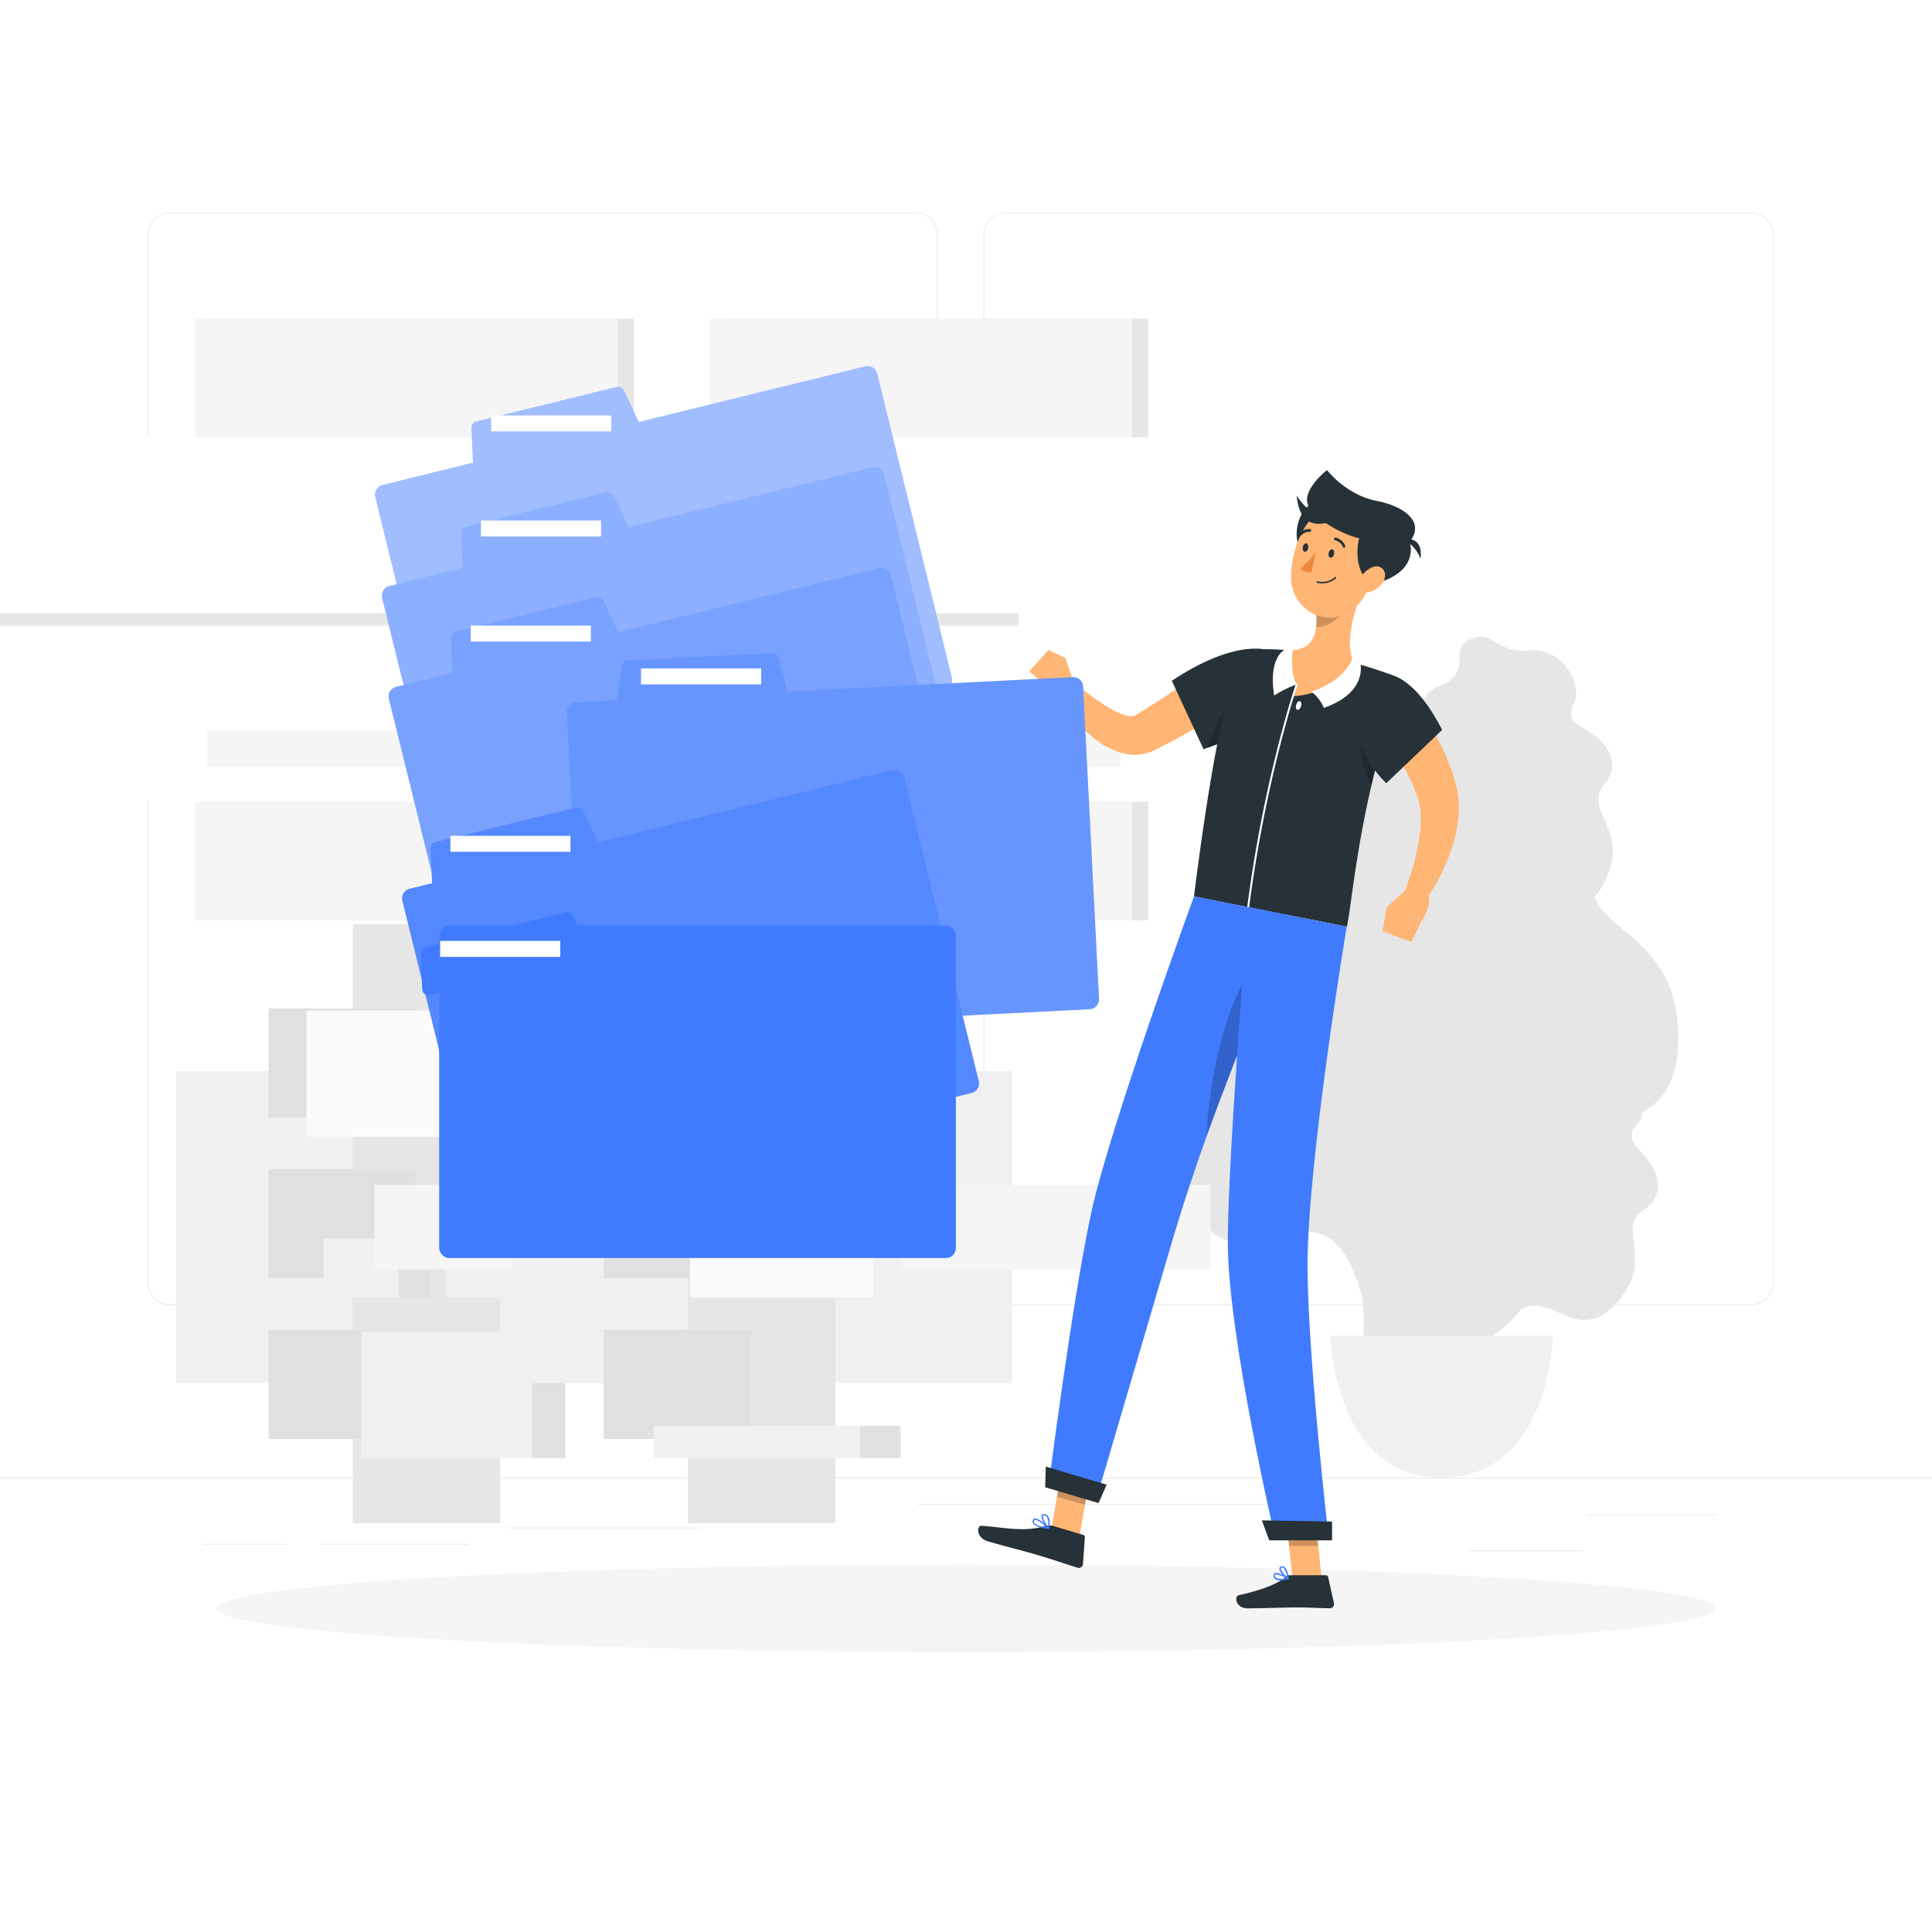 <svg class="animated" id="freepik_stories-filing-system" xmlns="http://www.w3.org/2000/svg" viewBox="0 0 500 500" version="1.1" xmlns:xlink="http://www.w3.org/1999/xlink" xmlns:svgjs="http://svgjs.com/svgjs"><style>svg#freepik_stories-filing-system:not(.animated) .animable {opacity: 0;}svg#freepik_stories-filing-system.animated #freepik--Character--inject-1 {animation: 2.2s 1 forwards ease-in slideLeft,1.5s Infinite  linear floating;animation-delay: 0s,2.2s;}svg#freepik_stories-filing-system.animated #freepik--filing-system--inject-1 {animation: 2.2s 1 forwards ease-in slideLeft,1.5s Infinite  linear floating;animation-delay: 0s,2.2s;}            @keyframes slideLeft {                0% {                    opacity: 0;                    transform: translateX(-30px);                }                100% {                    opacity: 1;                    transform: translateX(0);                }            }                    @keyframes floating {                0% {                    opacity: 1;                    transform: translateY(0px);                }                50% {                    transform: translateY(-10px);                }                100% {                    opacity: 1;                    transform: translateY(0px);                }            }        </style><g id="freepik--background-complete--inject-1" class="animable" style="transform-origin: 250px 228.23px;"><rect y="382.4" width="500" height="0.25" style="fill: rgb(235, 235, 235); transform-origin: 250px 382.525px;" id="elvf2qse6kqwh" class="animable"></rect><rect x="410.77" y="391.92" width="33.12" height="0.25" style="fill: rgb(235, 235, 235); transform-origin: 427.33px 392.045px;" id="elckz4mk4qk3" class="animable"></rect><rect x="131.47" y="395.31" width="49.86" height="0.25" style="fill: rgb(235, 235, 235); transform-origin: 156.4px 395.435px;" id="elzdz2pal6d1f" class="animable"></rect><rect x="380.24" y="401.21" width="29.53" height="0.25" style="fill: rgb(235, 235, 235); transform-origin: 395.005px 401.335px;" id="elhfrh6ys3fdr" class="animable"></rect><rect x="52.46" y="399.53" width="21.6" height="0.25" style="fill: rgb(235, 235, 235); transform-origin: 63.26px 399.655px;" id="ellego8dcxo3" class="animable"></rect><rect x="82.96" y="399.53" width="38.37" height="0.25" style="fill: rgb(235, 235, 235); transform-origin: 102.145px 399.655px;" id="elrh397n4yllr" class="animable"></rect><rect x="237.54" y="389.21" width="93.68" height="0.25" style="fill: rgb(235, 235, 235); transform-origin: 284.38px 389.335px;" id="elj5tfovhlvdh" class="animable"></rect><path d="M237,337.8H43.91a5.71,5.71,0,0,1-5.7-5.71V60.66A5.71,5.71,0,0,1,43.91,55H237a5.71,5.71,0,0,1,5.71,5.71V332.09A5.71,5.71,0,0,1,237,337.8ZM43.91,55.2a5.46,5.46,0,0,0-5.45,5.46V332.09a5.46,5.46,0,0,0,5.45,5.46H237a5.47,5.47,0,0,0,5.46-5.46V60.66A5.47,5.47,0,0,0,237,55.2Z" style="fill: rgb(235, 235, 235); transform-origin: 140.46px 196.4px;" id="eluufc1y0m7p" class="animable"></path><path d="M453.31,337.8H260.21a5.72,5.72,0,0,1-5.71-5.71V60.66A5.72,5.72,0,0,1,260.21,55h193.1A5.71,5.71,0,0,1,459,60.66V332.09A5.71,5.71,0,0,1,453.31,337.8ZM260.21,55.2a5.47,5.47,0,0,0-5.46,5.46V332.09a5.47,5.47,0,0,0,5.46,5.46h193.1a5.47,5.47,0,0,0,5.46-5.46V60.66a5.47,5.47,0,0,0-5.46-5.46Z" style="fill: rgb(235, 235, 235); transform-origin: 356.75px 196.4px;" id="elkpaa5l7d039" class="animable"></path><g id="el0bxe3cak0sla"><rect x="187.87" y="82.48" width="109.31" height="155.68" style="fill: rgb(230, 230, 230); transform-origin: 242.525px 160.32px; transform: rotate(180deg);" class="animable"></rect></g><g id="el8q4vx1x2q0q"><rect x="183.69" y="82.48" width="109.31" height="155.68" style="fill: rgb(245, 245, 245); transform-origin: 238.345px 160.32px; transform: rotate(180deg);" class="animable"></rect></g><g id="ell8ljkhkxmfa"><rect x="167.51" y="113.18" width="141.66" height="94.29" style="fill: rgb(255, 255, 255); transform-origin: 238.34px 160.325px; transform: rotate(90deg);" class="animable"></rect></g><g id="el1mpbxouo1tw"><rect x="121.94" y="158.74" width="141.66" height="3.16" style="fill: rgb(230, 230, 230); transform-origin: 192.77px 160.32px; transform: rotate(90deg);" class="animable"></rect></g><g id="elfp90mrzc58c"><rect x="186.79" y="189.09" width="103.1" height="9.41" style="fill: rgb(245, 245, 245); transform-origin: 238.34px 193.795px; transform: rotate(180deg);" class="animable"></rect></g><g id="elj4dmlm5cuy"><rect x="186.79" y="101.85" width="103.1" height="9.41" style="fill: rgb(245, 245, 245); transform-origin: 238.34px 106.555px; transform: rotate(180deg);" class="animable"></rect></g><g id="elsvu4dyrla59"><rect x="54.72" y="82.48" width="109.31" height="155.68" style="fill: rgb(230, 230, 230); transform-origin: 109.375px 160.32px; transform: rotate(180deg);" class="animable"></rect></g><g id="elcrqltqzw81u"><rect x="50.54" y="82.48" width="109.31" height="155.68" style="fill: rgb(245, 245, 245); transform-origin: 105.195px 160.32px; transform: rotate(180deg);" class="animable"></rect></g><g id="elc85pxz4ppc"><rect x="34.36" y="113.18" width="141.66" height="94.29" style="fill: rgb(255, 255, 255); transform-origin: 105.19px 160.325px; transform: rotate(90deg);" class="animable"></rect></g><g id="elu5twk5xn0t"><rect x="-11.2" y="158.74" width="141.66" height="3.16" style="fill: rgb(230, 230, 230); transform-origin: 59.63px 160.32px; transform: rotate(90deg);" class="animable"></rect></g><g id="elt5cf4b5mzh"><rect x="53.65" y="189.09" width="103.1" height="9.41" style="fill: rgb(245, 245, 245); transform-origin: 105.2px 193.795px; transform: rotate(180deg);" class="animable"></rect></g><g id="eluml28avlv9"><rect x="53.65" y="101.85" width="103.1" height="9.41" style="fill: rgb(245, 245, 245); transform-origin: 105.2px 106.555px; transform: rotate(180deg);" class="animable"></rect></g><path d="M425.2,287.82c5.62-3.34,9.77-9,9.05-22-1.22-21.73-17.84-24.26-21.6-33.67a17.8,17.8,0,0,0,3.24-5.22c5.53-12.76-6.58-17.44-.41-24.38,3.73-4.2,1-9.81-3.4-12.61s-6.9-3.51-4.72-7.93c2.33-4.74-3.07-14.49-11.29-13.69-9.2.9-9.28-5.41-15.41-2.95s.95,8.67-8.17,12.2a6.81,6.81,0,0,0-4,3.45c-5.84-2.57-12.88-3-19,.87-15.09,9.5-20.68-1.31-29.12,8.23s9.14,14.11-3.54,28.08c-8.46,9.33-2.17,18.26,6.9,23.05h0c-10,.5-14.69,13.11-11.07,18.35,3.38,4.9.6,6.16-4.24,10.32s-7,11.31-1.83,15.67c8.6,7.2-5,14.94,3.82,29.21,12.52,20.16,32.25-14.54,42,20.5,1.27,4.57-.86,16.35,2.53,17.21,6.31,8.16,22.45,5.24,30.34,1.17.88-.42-.49-6.81.3-7.38a34.25,34.25,0,0,0,8.1-7.53c8.56-4.42,14.75,10.27,25.49-2.49,9-10.64-1.3-18.6,6.61-23.48,4.78-3,3.81-9.09.36-13.05s-5.6-5.34-2.25-9A6.17,6.17,0,0,0,425.2,287.82Z" style="fill: rgb(230, 230, 230); transform-origin: 368.969px 261.251px;" id="el2mw33wpbxf7" class="animable"></path><path d="M344.28,345.66S345,382.4,373.1,382.4s28.81-36.74,28.81-36.74Z" style="fill: rgb(240, 240, 240); transform-origin: 373.095px 364.03px;" id="elbrp1g3jodg" class="animable"></path><g id="el54fcuzkucbv"><rect x="45.56" y="277.21" width="129.62" height="80.75" style="fill: rgb(240, 240, 240); transform-origin: 110.37px 317.585px; transform: rotate(90deg);" class="animable"></rect></g><g id="elyxt3aapr6gl"><rect x="91.29" y="239.17" width="38.16" height="71.88" style="fill: rgb(230, 230, 230); transform-origin: 110.37px 275.11px; transform: rotate(90deg);" class="animable"></rect></g><g id="elp37s55boqv"><rect x="91.29" y="280.75" width="38.16" height="71.88" style="fill: rgb(230, 230, 230); transform-origin: 110.37px 316.69px; transform: rotate(90deg);" class="animable"></rect></g><g id="elzknux9htxfs"><rect x="91.29" y="322.33" width="38.16" height="71.88" style="fill: rgb(230, 230, 230); transform-origin: 110.37px 358.27px; transform: rotate(90deg);" class="animable"></rect></g><g id="elhkx5srmv0aw"><rect x="69.49" y="260.97" width="38.16" height="28.27" style="fill: rgb(224, 224, 224); transform-origin: 88.57px 275.105px; transform: rotate(90deg);" class="animable"></rect></g><g id="eleax7nl9uade"><rect x="69.49" y="302.55" width="38.16" height="28.27" style="fill: rgb(224, 224, 224); transform-origin: 88.57px 316.685px; transform: rotate(90deg);" class="animable"></rect></g><g id="ell90r5xzhf"><rect x="115.36" y="320.52" width="19.59" height="15.24" style="fill: rgb(240, 240, 240); transform-origin: 125.155px 328.14px; transform: rotate(180deg);" class="animable"></rect></g><rect x="134.95" y="320.52" width="8.27" height="15.24" style="fill: rgb(224, 224, 224); transform-origin: 139.085px 328.14px;" id="elopdhaoczox" class="animable"></rect><g id="el8ks95v6e6d4"><rect x="83.72" y="320.52" width="19.59" height="15.24" style="fill: rgb(240, 240, 240); transform-origin: 93.515px 328.14px; transform: rotate(180deg);" class="animable"></rect></g><rect x="103.31" y="320.52" width="8.27" height="15.24" style="fill: rgb(224, 224, 224); transform-origin: 107.445px 328.14px;" id="elcxxxfykbgzb" class="animable"></rect><g id="elup35omgdvcn"><rect x="69.49" y="344.13" width="38.16" height="28.27" style="fill: rgb(224, 224, 224); transform-origin: 88.57px 358.265px; transform: rotate(90deg);" class="animable"></rect></g><g id="elng3q9xo95md"><rect x="96.9" y="306.63" width="129.62" height="21.93" style="fill: rgb(245, 245, 245); transform-origin: 161.71px 317.595px; transform: rotate(90deg);" class="animable"></rect></g><g id="ele0udywdpn66"><rect x="93.51" y="344.69" width="44.16" height="32.66" style="fill: rgb(240, 240, 240); transform-origin: 115.59px 361.02px; transform: rotate(180deg);" class="animable"></rect></g><rect x="137.68" y="344.69" width="8.64" height="32.66" style="fill: rgb(224, 224, 224); transform-origin: 142px 361.02px;" id="elyqto05g7fl" class="animable"></rect><g id="elzbqzftsn9fd"><rect x="79.31" y="261.53" width="58.37" height="32.66" style="fill: rgb(250, 250, 250); transform-origin: 108.495px 277.86px; transform: rotate(180deg);" class="animable"></rect></g><rect x="137.68" y="261.53" width="8.64" height="32.66" style="fill: rgb(240, 240, 240); transform-origin: 142px 277.86px;" id="elw4y64kwfvfl" class="animable"></rect><g id="elc9plx33jql8"><rect x="132.3" y="277.21" width="129.62" height="80.75" style="fill: rgb(240, 240, 240); transform-origin: 197.11px 317.585px; transform: rotate(90deg);" class="animable"></rect></g><g id="elyt9wsuoibu"><rect x="178.04" y="239.17" width="38.16" height="71.88" style="fill: rgb(230, 230, 230); transform-origin: 197.12px 275.11px; transform: rotate(90deg);" class="animable"></rect></g><g id="elr1wuvdbu8f"><rect x="178.04" y="280.75" width="38.16" height="71.88" style="fill: rgb(230, 230, 230); transform-origin: 197.12px 316.69px; transform: rotate(90deg);" class="animable"></rect></g><g id="elwxu6jotxjfg"><rect x="178.04" y="322.33" width="38.16" height="71.88" style="fill: rgb(230, 230, 230); transform-origin: 197.12px 358.27px; transform: rotate(90deg);" class="animable"></rect></g><g id="el69ekaa3v70a"><rect x="156.23" y="260.97" width="38.16" height="28.27" style="fill: rgb(224, 224, 224); transform-origin: 175.31px 275.105px; transform: rotate(90deg);" class="animable"></rect></g><g id="elal53mwy5byv"><rect x="156.23" y="302.55" width="38.16" height="28.27" style="fill: rgb(224, 224, 224); transform-origin: 175.31px 316.685px; transform: rotate(90deg);" class="animable"></rect></g><g id="el505ds6v5jpx"><rect x="171.96" y="278.94" width="19.59" height="15.24" style="fill: rgb(240, 240, 240); transform-origin: 181.755px 286.56px; transform: rotate(180deg);" class="animable"></rect></g><rect x="191.54" y="278.94" width="8.27" height="15.24" style="fill: rgb(224, 224, 224); transform-origin: 195.675px 286.56px;" id="eldx78tuven8g" class="animable"></rect><g id="elfpj437x179b"><rect x="195.68" y="274.61" width="25.15" height="19.58" style="fill: rgb(240, 240, 240); transform-origin: 208.255px 284.4px; transform: rotate(180deg);" class="animable"></rect></g><rect x="220.83" y="274.61" width="10.62" height="19.58" style="fill: rgb(224, 224, 224); transform-origin: 226.14px 284.4px;" id="elrzwqnd1o19" class="animable"></rect><g id="el3g85bmby1br"><rect x="156.23" y="344.13" width="38.16" height="28.27" style="fill: rgb(224, 224, 224); transform-origin: 175.31px 358.265px; transform: rotate(90deg);" class="animable"></rect></g><g id="elzm7jo3l7s6e"><rect x="183.64" y="306.63" width="129.62" height="21.93" style="fill: rgb(245, 245, 245); transform-origin: 248.45px 317.595px; transform: rotate(90deg);" class="animable"></rect></g><g id="el029d2zqgjc4r"><rect x="169.22" y="369" width="53.39" height="8.35" style="fill: rgb(240, 240, 240); transform-origin: 195.915px 373.175px; transform: rotate(180deg);" class="animable"></rect></g><rect x="222.62" y="369" width="10.44" height="8.35" style="fill: rgb(224, 224, 224); transform-origin: 227.84px 373.175px;" id="elvc123mfwvb" class="animable"></rect><g id="el8ssdflntpu8"><rect x="178.59" y="309.22" width="47.44" height="26.54" style="fill: rgb(250, 250, 250); transform-origin: 202.31px 322.49px; transform: rotate(180deg);" class="animable"></rect></g><rect x="226.04" y="309.22" width="7.02" height="26.54" style="fill: rgb(240, 240, 240); transform-origin: 229.55px 322.49px;" id="elwiruk3rlcw" class="animable"></rect></g><g id="freepik--Shadow--inject-1" class="animable" style="transform-origin: 250px 416.24px;"><ellipse id="freepik--path--inject-1" cx="250" cy="416.24" rx="193.89" ry="11.32" style="fill: rgb(245, 245, 245); transform-origin: 250px 416.24px;" class="animable"></ellipse></g><g id="freepik--Character--inject-1" class="animable animator-active" style="transform-origin: 315.36px 268.95px;"><polygon points="279.32 397.83 272.1 395.69 275.12 378.39 282.35 380.52 279.32 397.83" style="fill: rgb(255, 181, 115); transform-origin: 277.225px 388.11px;" id="elxdvto38ipwr" class="animable"></polygon><polygon points="342.06 408.54 334.52 408.54 332.64 391.09 340.18 391.09 342.06 408.54" style="fill: rgb(255, 181, 115); transform-origin: 337.35px 399.815px;" id="elxvd1km3bwk9" class="animable"></polygon><path d="M333.9,407.67h9.19a.64.64,0,0,1,.64.51l1.49,6.7a1.1,1.1,0,0,1-1.1,1.34c-3-.05-5.12-.22-8.84-.22-2.29,0-9.2.24-12.36.24s-3.58-3.13-2.29-3.41c5.81-1.27,10.19-3,12.05-4.7A1.81,1.81,0,0,1,333.9,407.67Z" style="fill: rgb(38, 50, 56); transform-origin: 332.597px 411.955px;" id="elbwol2j7qepq" class="animable"></path><path d="M272.39,394.87l7.9,2.34a.66.66,0,0,1,.47.67l-.48,6.85a1.1,1.1,0,0,1-1.42,1c-2.83-.89-6.89-2.28-10.47-3.33-4.19-1.24-7.87-2.08-12.78-3.53-3-.88-2.9-4.12-1.58-4,6,.44,10.68,1.67,16.46.1A3.51,3.51,0,0,1,272.39,394.87Z" style="fill: rgb(38, 50, 56); transform-origin: 266.956px 400.281px;" id="elo1gegy7lf6d" class="animable"></path><path d="M324.9,178.44c-3.87,2.75-7.75,5.27-11.76,7.73s-8.07,4.77-12.3,6.94l-1.59.81-.44.22-.73.34a12.27,12.27,0,0,1-1.52.5,12,12,0,0,1-5.75,0,20.63,20.63,0,0,1-7.78-4,45.44,45.44,0,0,1-9.87-11.21l4.37-3.59a65.16,65.16,0,0,0,10.4,7.52,13,13,0,0,0,4.73,1.7,1.81,1.81,0,0,0,1.11-.18.39.39,0,0,0,.1-.08l.05-.05.31-.19,1.43-.89c3.8-2.39,7.6-4.88,11.38-7.4l11.36-7.53Z" style="fill: rgb(255, 181, 115); transform-origin: 299.03px 182.205px;" id="elgp7tittrl9j" class="animable"></path><path d="M303.27,176.19l8.2,17.7C347.76,181.89,336.58,154,303.27,176.19Z" style="fill: rgb(38, 50, 56); transform-origin: 318.619px 180.88px;" id="el8w1o7536eub" class="animable"></path><g id="elzho6jtzhkri"><path d="M322.54,177.09a38.05,38.05,0,0,0-9.93,16.4c7.38-2.56,12.68-5.8,16.16-9.09Z" style="opacity: 0.2; transform-origin: 320.69px 185.29px;" class="animable"></path></g><path d="M278.34,177.84l-2.67-7.58-6.38,6a8.11,8.11,0,0,0,4.88,4.46Z" style="fill: rgb(255, 181, 115); transform-origin: 273.815px 175.49px;" id="elloup2bfat9" class="animable"></path><polygon points="271.35 168.23 266.38 173.74 269.29 176.25 275.67 170.26 271.35 168.23" style="fill: rgb(255, 181, 115); transform-origin: 271.025px 172.24px;" id="el85x3wi41iae" class="animable"></polygon><g id="elmijhe30mkt"><polygon points="275.12 378.39 273.56 387.31 280.79 389.45 282.35 380.53 275.12 378.39" style="opacity: 0.2; transform-origin: 277.955px 383.92px;" class="animable"></polygon></g><g id="elsqbj5v370sr"><polygon points="340.18 391.09 332.64 391.09 333.61 400.09 341.15 400.09 340.18 391.09" style="opacity: 0.2; transform-origin: 336.895px 395.59px;" class="animable"></polygon></g><path d="M359.32,174.36a4.4,4.4,0,0,1,2.61,5.72,179.8,179.8,0,0,0-6.21,19.9c-1.43,5.71-2.55,11.19-3.45,16.17-2.1,11.68-3,20.67-3.7,23.66L309,232c7.39-58.79,13.05-63.84,13.05-63.84a77.74,77.74,0,0,1,9.7,0q1,.06,2.07.18a147.8,147.8,0,0,1,16.82,3.31c1,.26,2.11.55,3.14.86C355.81,173.14,357.73,173.79,359.32,174.36Z" style="fill: rgb(38, 50, 56); transform-origin: 335.612px 203.909px;" id="ellafqx3tbc6" class="animable"></path><g id="elaqad9lb7rkj"><path d="M352.14,185.48a31.7,31.7,0,0,0,2.77,17.91c.25-1.13.53-2.26.81-3.4,1.08-4.29,2.34-8.71,3.82-13.15Z" style="opacity: 0.2; transform-origin: 355.693px 194.435px;" class="animable"></path></g><path d="M352.73,152.43l-12.07,6.78c.23,4.41-.5,8.91-6.82,9.16-1.39,1.6-2.78,5.37,1.78,8.72l-1,3.11c9-.66,14.13-5.57,16-8.51C347.58,167.33,350.6,157.63,352.73,152.43Z" style="fill: rgb(255, 181, 115); transform-origin: 342.613px 166.315px;" id="elo1418x4j6m" class="animable"></path><path d="M323,235h0a.25.25,0,0,1-.21-.28c4.33-33.52,12.5-57.5,12.58-57.74a.27.27,0,0,1,.32-.16.26.26,0,0,1,.16.32c-.09.24-8.24,24.18-12.57,57.64A.24.24,0,0,1,323,235Z" style="fill: rgb(255, 255, 255); transform-origin: 329.325px 205.907px;" id="eleaj27dc5sb9" class="animable"></path><path d="M329.75,180a30.21,30.21,0,0,1,5.87-2.91c-1.08-1.15-1.74-6.55-.91-9.05h-2S328.13,169.67,329.75,180Z" style="fill: rgb(255, 255, 255); transform-origin: 332.512px 174.02px;" id="elnyvts4hbzrj" class="animable"></path><path d="M342.61,183.21a9.84,9.84,0,0,0-3.25-4.21c3.25-1,8.81-3.78,10.7-8.72.77.63,2,1.51,2,1.51S354,179.21,342.61,183.21Z" style="fill: rgb(255, 255, 255); transform-origin: 345.773px 176.745px;" id="els12dscexbr" class="animable"></path><path d="M336.77,182.59c-.13.62-.54,1.12-.91,1.12s-.58-.51-.46-1.13.53-1.12.91-1.12S336.89,182,336.77,182.59Z" style="fill: rgb(255, 255, 255); transform-origin: 336.085px 182.585px;" id="eliv0z4xatokh" class="animable"></path><g id="elbri72bsmmmi"><path d="M347.81,155.2l-7.14,4a17.59,17.59,0,0,1-.07,3.09c2.37.12,6-1.78,6.76-4.15A8.34,8.34,0,0,0,347.81,155.2Z" style="opacity: 0.2; transform-origin: 344.207px 158.748px;" class="animable"></path></g><path d="M340.62,129.87c-5.16,1.25-7.62,11.82-1.16,15.4C352.07,142.43,355.17,126.34,340.62,129.87Z" style="fill: rgb(38, 50, 56); transform-origin: 342.933px 137.318px;" id="el76vveepm0se" class="animable"></path><path d="M356.76,143.93c-2.13,7.17-3,11.47-7.55,14.36-6.82,4.34-15-1.07-15.09-8.73-.05-6.9,3.44-17.47,11.23-18.72A10.21,10.21,0,0,1,356.76,143.93Z" style="fill: rgb(255, 181, 115); transform-origin: 345.667px 145.27px;" id="el5qx2bcdpgfs" class="animable"></path><path d="M358.19,134c-7.33-1.77-9.53,13.64-3.08,17.22C370,147.85,365.91,135.83,358.19,134Z" style="fill: rgb(38, 50, 56); transform-origin: 358.214px 142.539px;" id="elg1bpkpwx9y6" class="animable"></path><path d="M356.42,129.66c-8.05-1.5-13-8-13-8s-6.73,5.2-4.81,9.24,10.94,8.59,15.27,8.76c0,0-2,9.52,6.57,4.16C371.94,136.67,364,131.08,356.42,129.66Z" style="fill: rgb(38, 50, 56); transform-origin: 352.247px 133.558px;" id="elrvdszvqncpf" class="animable"></path><path d="M363.21,139.56a9.75,9.75,0,0,1,4.43,5.07C368.27,139,364.37,139.41,363.21,139.56Z" style="fill: rgb(38, 50, 56); transform-origin: 365.459px 142.06px;" id="eldvrb2u8hk1u" class="animable"></path><path d="M344.4,135a16,16,0,0,1-8.82-6.74C336.4,137.51,342.58,135.59,344.4,135Z" style="fill: rgb(38, 50, 56); transform-origin: 339.99px 131.916px;" id="elyecq762c9bj" class="animable"></path><path d="M340.82,150.81h0a5.54,5.54,0,0,0,4.93-1.15.2.2,0,0,0,0-.27.19.19,0,0,0-.27,0,5.19,5.19,0,0,1-4.57,1.05.2.2,0,0,0-.09.38Z" style="fill: rgb(38, 50, 56); transform-origin: 343.255px 150.155px;" id="el8opitvk47x" class="animable"></path><path d="M357.42,151.36a6.46,6.46,0,0,1-4.25,2.07c-2.05.11-2.38-2-1.23-3.79,1-1.64,3.36-3.66,5.14-2.91S358.84,149.83,357.42,151.36Z" style="fill: rgb(255, 181, 115); transform-origin: 354.868px 150.001px;" id="ely2gr06vdqm" class="animable"></path><path d="M271.34,384.84l12.25,3.62s12.25-41.7,19.86-67.55c2-6.85,5.1-16.49,8.77-26.71,4.63-12.88,10.15-26.74,14.61-37.58,4.69-11.42,8.19-19.48,8.19-19.48L309,232s-21.84,59.7-26.67,82.2C277.33,337.61,271.34,384.84,271.34,384.84Z" style="fill: rgb(64, 123, 255); transform-origin: 303.18px 310.23px;" id="el5ysljtprrbx" class="animable"></path><g id="el4qvo6avub8l"><path d="M312.22,294.2c4.63-12.88,10.15-26.74,14.61-37.58l-2-6.21C317.36,257.33,312.6,281,312.22,294.2Z" style="opacity: 0.2; transform-origin: 319.525px 272.305px;" class="animable"></path></g><path d="M323,234.78s-5.23,64.59-5.25,86.68c0,24.18,12.34,76.89,12.34,76.89h13.81s-5.4-46.64-5.51-70.36c-.12-26.86,10.14-88.17,10.14-88.17Z" style="fill: rgb(64, 123, 255); transform-origin: 333.14px 316.565px;" id="elvlrqw8itsq7" class="animable"></path><polygon points="328.48 398.64 344.74 398.64 344.74 393.79 326.56 393.47 328.48 398.64" style="fill: rgb(38, 50, 56); transform-origin: 335.65px 396.055px;" id="el89p4jt1rqob" class="animable"></polygon><polygon points="270.49 384.9 284.31 388.99 286.4 384.24 270.65 379.56 270.49 384.9" style="fill: rgb(38, 50, 56); transform-origin: 278.445px 384.275px;" id="elfzjbeuii8g6" class="animable"></polygon><path d="M345.25,143.41c-.13.59-.56,1-.95.91s-.59-.64-.45-1.23.56-1,.95-.91S345.39,142.82,345.25,143.41Z" style="fill: rgb(38, 50, 56); transform-origin: 344.55px 143.25px;" id="el509ks5grj6f" class="animable"></path><path d="M338.56,141.86c-.14.6-.56,1-.95.91s-.59-.64-.45-1.23.56-1,.94-.91S338.69,141.27,338.56,141.86Z" style="fill: rgb(38, 50, 56); transform-origin: 337.857px 141.7px;" id="eljs0fcaz1kf8" class="animable"></path><path d="M340.62,142.65a21.72,21.72,0,0,1-4,4.41c.82,1.22,2.82,1.06,2.82,1.06Z" style="fill: rgb(237, 137, 62); transform-origin: 338.62px 145.388px;" id="elnw80m7zuwik" class="animable"></path><path d="M347.83,141.73a.38.38,0,0,1-.31-.21,2.81,2.81,0,0,0-2-1.68.36.36,0,0,1-.29-.41.36.36,0,0,1,.41-.3,3.57,3.57,0,0,1,2.5,2.09.37.37,0,0,1-.18.48A.51.51,0,0,1,347.83,141.73Z" style="fill: rgb(38, 50, 56); transform-origin: 346.698px 140.428px;" id="elf6anliqxv5h" class="animable"></path><path d="M336.22,138.89a.44.44,0,0,1-.21-.07.37.37,0,0,1-.05-.51,3.55,3.55,0,0,1,3-1.38.36.36,0,1,1-.07.71h0a2.83,2.83,0,0,0-2.32,1.12A.36.36,0,0,1,336.22,138.89Z" style="fill: rgb(38, 50, 56); transform-origin: 337.607px 137.911px;" id="elhwce7co220k" class="animable"></path><path d="M331.41,409a2.25,2.25,0,0,1-1.45-.39,1.06,1.06,0,0,1-.37-.94.58.58,0,0,1,.3-.51c.84-.43,3.27,1.07,3.54,1.24a.17.17,0,0,1,.08.18.18.18,0,0,1-.13.15A9.19,9.19,0,0,1,331.41,409Zm-1.12-1.56a.5.5,0,0,0-.23,0,.22.22,0,0,0-.12.21.76.76,0,0,0,.25.65,3.64,3.64,0,0,0,2.67.13A7.18,7.18,0,0,0,330.29,407.43Z" style="fill: rgb(64, 123, 255); transform-origin: 331.548px 408.045px;" id="elqishrzbuce" class="animable"></path><path d="M333.34,408.72l-.09,0c-.78-.42-2.29-2.08-2.13-2.92a.59.59,0,0,1,.57-.46.93.93,0,0,1,.76.23c.88.71,1.06,2.89,1.07,3a.18.18,0,0,1-.18.19Zm-1.52-3.06h-.08c-.24,0-.26.13-.26.18-.1.5.86,1.74,1.64,2.33a4.34,4.34,0,0,0-.89-2.36A.68.68,0,0,0,331.82,405.66Z" style="fill: rgb(64, 123, 255); transform-origin: 332.314px 407.045px;" id="elpdaih81zbqs" class="animable"></path><path d="M271.39,395.66h0c-1.23-.11-3.39-.44-4-1.38a1,1,0,0,1-.08-.92.56.56,0,0,1,.42-.37c1-.22,3.49,2.1,3.77,2.36a.19.19,0,0,1,0,.21A.16.16,0,0,1,271.39,395.66Zm-3.53-2.33h-.05a.22.22,0,0,0-.16.15.65.65,0,0,0,0,.62c.33.52,1.5.94,3.17,1.15C269.87,394.35,268.45,393.27,267.86,393.33Z" style="fill: rgb(64, 123, 255); transform-origin: 269.383px 394.318px;" id="elityjaw7phk" class="animable"></path><path d="M271.39,395.66a.17.17,0,0,1-.13,0c-.75-.65-2-2.72-1.65-3.5.09-.19.3-.38.78-.29a1.27,1.27,0,0,1,.86.57c.7,1,.32,3,.3,3.12a.16.16,0,0,1-.11.13Zm-1.27-3.5a.22.22,0,0,0-.19.11c-.22.47.59,2,1.32,2.84a4.14,4.14,0,0,0-.29-2.51,1,1,0,0,0-.63-.42A.9.9,0,0,0,270.12,392.16Z" style="fill: rgb(64, 123, 255); transform-origin: 270.61px 393.768px;" id="elohuky681ia" class="animable"></path><path d="M361,176.4c.58.58,1,1,1.44,1.49s.87,1,1.29,1.46c.84,1,1.66,2,2.45,3a70.32,70.32,0,0,1,4.39,6.36,60.24,60.24,0,0,1,3.65,6.95,44.45,44.45,0,0,1,2.62,7.62l.24,1,.23,1.17c.1.77.2,1.54.23,2.29a27.1,27.1,0,0,1-.15,4.35,37.58,37.58,0,0,1-1.81,7.86,55,55,0,0,1-7,13.61l-5-2.73,1.08-3.22c.36-1.09.66-2.2,1-3.29a66.84,66.84,0,0,0,1.49-6.55,35.47,35.47,0,0,0,.57-6.27,16.83,16.83,0,0,0-.24-2.82,11.87,11.87,0,0,0-.26-1.27l-.17-.58-.24-.71A50.82,50.82,0,0,0,361,194.77c-1.22-1.82-2.53-3.61-3.9-5.35q-1-1.32-2.1-2.58L354,185.6l-1-1.13Z" style="fill: rgb(255, 181, 115); transform-origin: 365.284px 204.98px;" id="elnbxfnpsqal" class="animable"></path><path d="M349.81,187.31c2.35,6.63,5.09,11.67,8.95,15.38l14.47-13.79C360,163.07,346.22,177.2,349.81,187.31Z" style="fill: rgb(38, 50, 56); transform-origin: 361.231px 188.466px;" id="eloibpul2f8h" class="animable"></path><path d="M364.55,229.64l-5.65,5.16,8.86,3.76s3.84-5.46,1.17-7.82Z" style="fill: rgb(255, 181, 115); transform-origin: 364.387px 234.1px;" id="elz5gmr1du0ml" class="animable"></path><polygon points="357.81 241 365.28 243.76 367.76 238.56 358.9 234.8 357.81 241" style="fill: rgb(255, 181, 115); transform-origin: 362.785px 239.28px;" id="ela9xuz5oaazq" class="animable"></polygon></g><g id="freepik--filing-system--inject-1" class="animable animator-active" style="transform-origin: 190.745px 217.531px;"><path d="M223.92,94.84l-58.61,14.4-3.84-8.16a1.64,1.64,0,0,0-1.88-.9l-36.3,8.92a1.65,1.65,0,0,0-1.25,1.67l.38,9L99,125.53a2.55,2.55,0,0,0-1.86,3.08l19.32,78.61a2.54,2.54,0,0,0,3.08,1.87l124.9-30.7a2.55,2.55,0,0,0,1.87-3.08L227,96.7A2.55,2.55,0,0,0,223.92,94.84Z" style="fill: rgb(64, 123, 255); transform-origin: 171.725px 151.966px;" id="el6926as68ro" class="animable"></path><g id="elic8n2lfwtx"><path d="M223.92,94.84l-58.61,14.4-3.84-8.16a1.64,1.64,0,0,0-1.88-.9l-36.3,8.92a1.65,1.65,0,0,0-1.25,1.67l.38,9L99,125.53a2.55,2.55,0,0,0-1.86,3.08l19.32,78.61a2.54,2.54,0,0,0,3.08,1.87l124.9-30.7a2.55,2.55,0,0,0,1.87-3.08L227,96.7A2.55,2.55,0,0,0,223.92,94.84Z" style="fill: rgb(255, 255, 255); opacity: 0.5; transform-origin: 171.725px 151.966px;" class="animable"></path></g><g id="el2vwef3il1pm"><rect x="127.11" y="107.51" width="31.08" height="4.13" style="fill: rgb(255, 255, 255); transform-origin: 142.65px 109.575px; transform: rotate(-13.81deg);" class="animable"></rect></g><path d="M225.67,121l-63,15.48-3.84-8.16a1.64,1.64,0,0,0-1.88-.9l-36.3,8.92A1.64,1.64,0,0,0,119.4,138l.38,9-19,4.67a2.55,2.55,0,0,0-1.87,3.08l19.32,78.61a2.55,2.55,0,0,0,3.08,1.87l124.91-30.7a2.54,2.54,0,0,0,1.86-3.08l-19.31-78.61A2.55,2.55,0,0,0,225.67,121Z" style="fill: rgb(64, 123, 255); transform-origin: 173.496px 178.112px;" id="el04sliwvsntpw" class="animable"></path><g id="elg2m4no0s2z"><path d="M225.67,121l-63,15.48-3.84-8.16a1.64,1.64,0,0,0-1.88-.9l-36.3,8.92A1.64,1.64,0,0,0,119.4,138l.38,9-19,4.67a2.55,2.55,0,0,0-1.87,3.08l19.32,78.61a2.55,2.55,0,0,0,3.08,1.87l124.91-30.7a2.54,2.54,0,0,0,1.86-3.08l-19.31-78.61A2.55,2.55,0,0,0,225.67,121Z" style="fill: rgb(255, 255, 255); opacity: 0.4; transform-origin: 173.496px 178.112px;" class="animable"></path></g><g id="el9116ckaal9"><rect x="124.47" y="134.71" width="31.08" height="4.13" style="fill: rgb(255, 255, 255); transform-origin: 140.01px 136.775px; transform: rotate(-13.81deg);" class="animable"></rect></g><path d="M227.43,147.08,160,163.64l-3.84-8.16a1.64,1.64,0,0,0-1.88-.9L118,163.5a1.64,1.64,0,0,0-1.25,1.67l.38,9-14.61,3.59a2.55,2.55,0,0,0-1.87,3.08L120,259.46a2.55,2.55,0,0,0,3.08,1.87L248,230.63a2.54,2.54,0,0,0,1.87-3.08l-19.32-78.61A2.53,2.53,0,0,0,227.43,147.08Z" style="fill: rgb(64, 123, 255); transform-origin: 175.261px 204.198px;" id="elleada9berpq" class="animable"></path><g id="el0rm6518jkmx"><path d="M227.43,147.08,160,163.64l-3.84-8.16a1.64,1.64,0,0,0-1.88-.9L118,163.5a1.64,1.64,0,0,0-1.25,1.67l.38,9-14.61,3.59a2.55,2.55,0,0,0-1.87,3.08L120,259.46a2.55,2.55,0,0,0,3.08,1.87L248,230.63a2.54,2.54,0,0,0,1.87-3.08l-19.32-78.61A2.53,2.53,0,0,0,227.43,147.08Z" style="fill: rgb(255, 255, 255); opacity: 0.3; transform-origin: 175.261px 204.198px;" class="animable"></path></g><g id="elrm5muu1chn"><rect x="121.83" y="161.91" width="31.08" height="4.13" style="fill: rgb(255, 255, 255); transform-origin: 137.37px 163.975px; transform: rotate(-13.81deg);" class="animable"></rect></g><path d="M277.59,175.25,203.76,179l-2.23-8.74a1.65,1.65,0,0,0-1.68-1.24l-37.33,1.9a1.65,1.65,0,0,0-1.55,1.4l-1.33,8.92-10.5.54a2.54,2.54,0,0,0-2.42,2.67l4.12,80.84a2.55,2.55,0,0,0,2.67,2.42L282,261.18a2.55,2.55,0,0,0,2.42-2.67l-4.12-80.85A2.54,2.54,0,0,0,277.59,175.25Z" style="fill: rgb(64, 123, 255); transform-origin: 215.57px 218.365px;" id="elsjnydkmjmla" class="animable"></path><g id="eldwj7xg7u15f"><path d="M277.59,175.25,203.76,179l-2.23-8.74a1.65,1.65,0,0,0-1.68-1.24l-37.33,1.9a1.65,1.65,0,0,0-1.55,1.4l-1.33,8.92-10.5.54a2.54,2.54,0,0,0-2.42,2.67l4.12,80.84a2.55,2.55,0,0,0,2.67,2.42L282,261.18a2.55,2.55,0,0,0,2.42-2.67l-4.12-80.85A2.54,2.54,0,0,0,277.59,175.25Z" style="fill: rgb(255, 255, 255); opacity: 0.2; transform-origin: 215.57px 218.365px;" class="animable"></path></g><g id="elaotovy7oxc"><rect x="165.9" y="172.99" width="31.08" height="4.13" style="fill: rgb(255, 255, 255); transform-origin: 181.44px 175.055px; transform: rotate(-2.91deg);" class="animable"></rect></g><path d="M230.94,199.31,154.75,218l-3.83-8.16A1.66,1.66,0,0,0,149,209l-36.3,8.92a1.64,1.64,0,0,0-1.25,1.67l.38,9L106,230a2.55,2.55,0,0,0-1.87,3.08l19.32,78.61a2.56,2.56,0,0,0,3.09,1.87l124.9-30.7a2.55,2.55,0,0,0,1.86-3.08L234,201.18A2.56,2.56,0,0,0,230.94,199.31Z" style="fill: rgb(64, 123, 255); transform-origin: 178.715px 256.438px;" id="elschluwq8719" class="animable"></path><g id="elvou8vkw1mtr"><path d="M230.94,199.31,154.75,218l-3.83-8.16A1.66,1.66,0,0,0,149,209l-36.3,8.92a1.64,1.64,0,0,0-1.25,1.67l.38,9L106,230a2.55,2.55,0,0,0-1.87,3.08l19.32,78.61a2.56,2.56,0,0,0,3.09,1.87l124.9-30.7a2.55,2.55,0,0,0,1.86-3.08L234,201.18A2.56,2.56,0,0,0,230.94,199.31Z" style="fill: rgb(255, 255, 255); opacity: 0.1; transform-origin: 178.715px 256.438px;" class="animable"></path></g><g id="eladw9ery3bzv"><rect x="116.55" y="216.31" width="31.08" height="4.13" style="fill: rgb(255, 255, 255); transform-origin: 132.09px 218.375px; transform: rotate(-13.81deg);" class="animable"></rect></g><g id="el28dzfq63545"><rect x="113.66" y="239.54" width="133.71" height="86.04" rx="2.55" style="fill: rgb(64, 123, 255); transform-origin: 180.515px 282.56px; transform: rotate(-13.81deg);" class="animable"></rect></g><path d="M151.12,247.76l-39.85,9.79a1.65,1.65,0,0,1-2-1.53l-.39-9.25a1.64,1.64,0,0,1,1.25-1.67l36.3-8.92a1.66,1.66,0,0,1,1.89.9l3.94,8.37A1.66,1.66,0,0,1,151.12,247.76Z" style="fill: rgb(64, 123, 255); transform-origin: 130.645px 246.861px;" id="el8qrcl4sdsyp" class="animable"></path><g id="el3fqip9rur3q"><rect x="113.91" y="243.51" width="31.08" height="4.13" style="fill: rgb(255, 255, 255); transform-origin: 129.45px 245.575px; transform: rotate(-13.81deg);" class="animable"></rect></g></g><defs>     <filter id="active" height="200%">         <feMorphology in="SourceAlpha" result="DILATED" operator="dilate" radius="2"></feMorphology>                <feFlood flood-color="#32DFEC" flood-opacity="1" result="PINK"></feFlood>        <feComposite in="PINK" in2="DILATED" operator="in" result="OUTLINE"></feComposite>        <feMerge>            <feMergeNode in="OUTLINE"></feMergeNode>            <feMergeNode in="SourceGraphic"></feMergeNode>        </feMerge>    </filter>    <filter id="hover" height="200%">        <feMorphology in="SourceAlpha" result="DILATED" operator="dilate" radius="2"></feMorphology>                <feFlood flood-color="#ff0000" flood-opacity="0.5" result="PINK"></feFlood>        <feComposite in="PINK" in2="DILATED" operator="in" result="OUTLINE"></feComposite>        <feMerge>            <feMergeNode in="OUTLINE"></feMergeNode>            <feMergeNode in="SourceGraphic"></feMergeNode>        </feMerge>            <feColorMatrix type="matrix" values="0   0   0   0   0                0   1   0   0   0                0   0   0   0   0                0   0   0   1   0 "></feColorMatrix>    </filter></defs></svg>